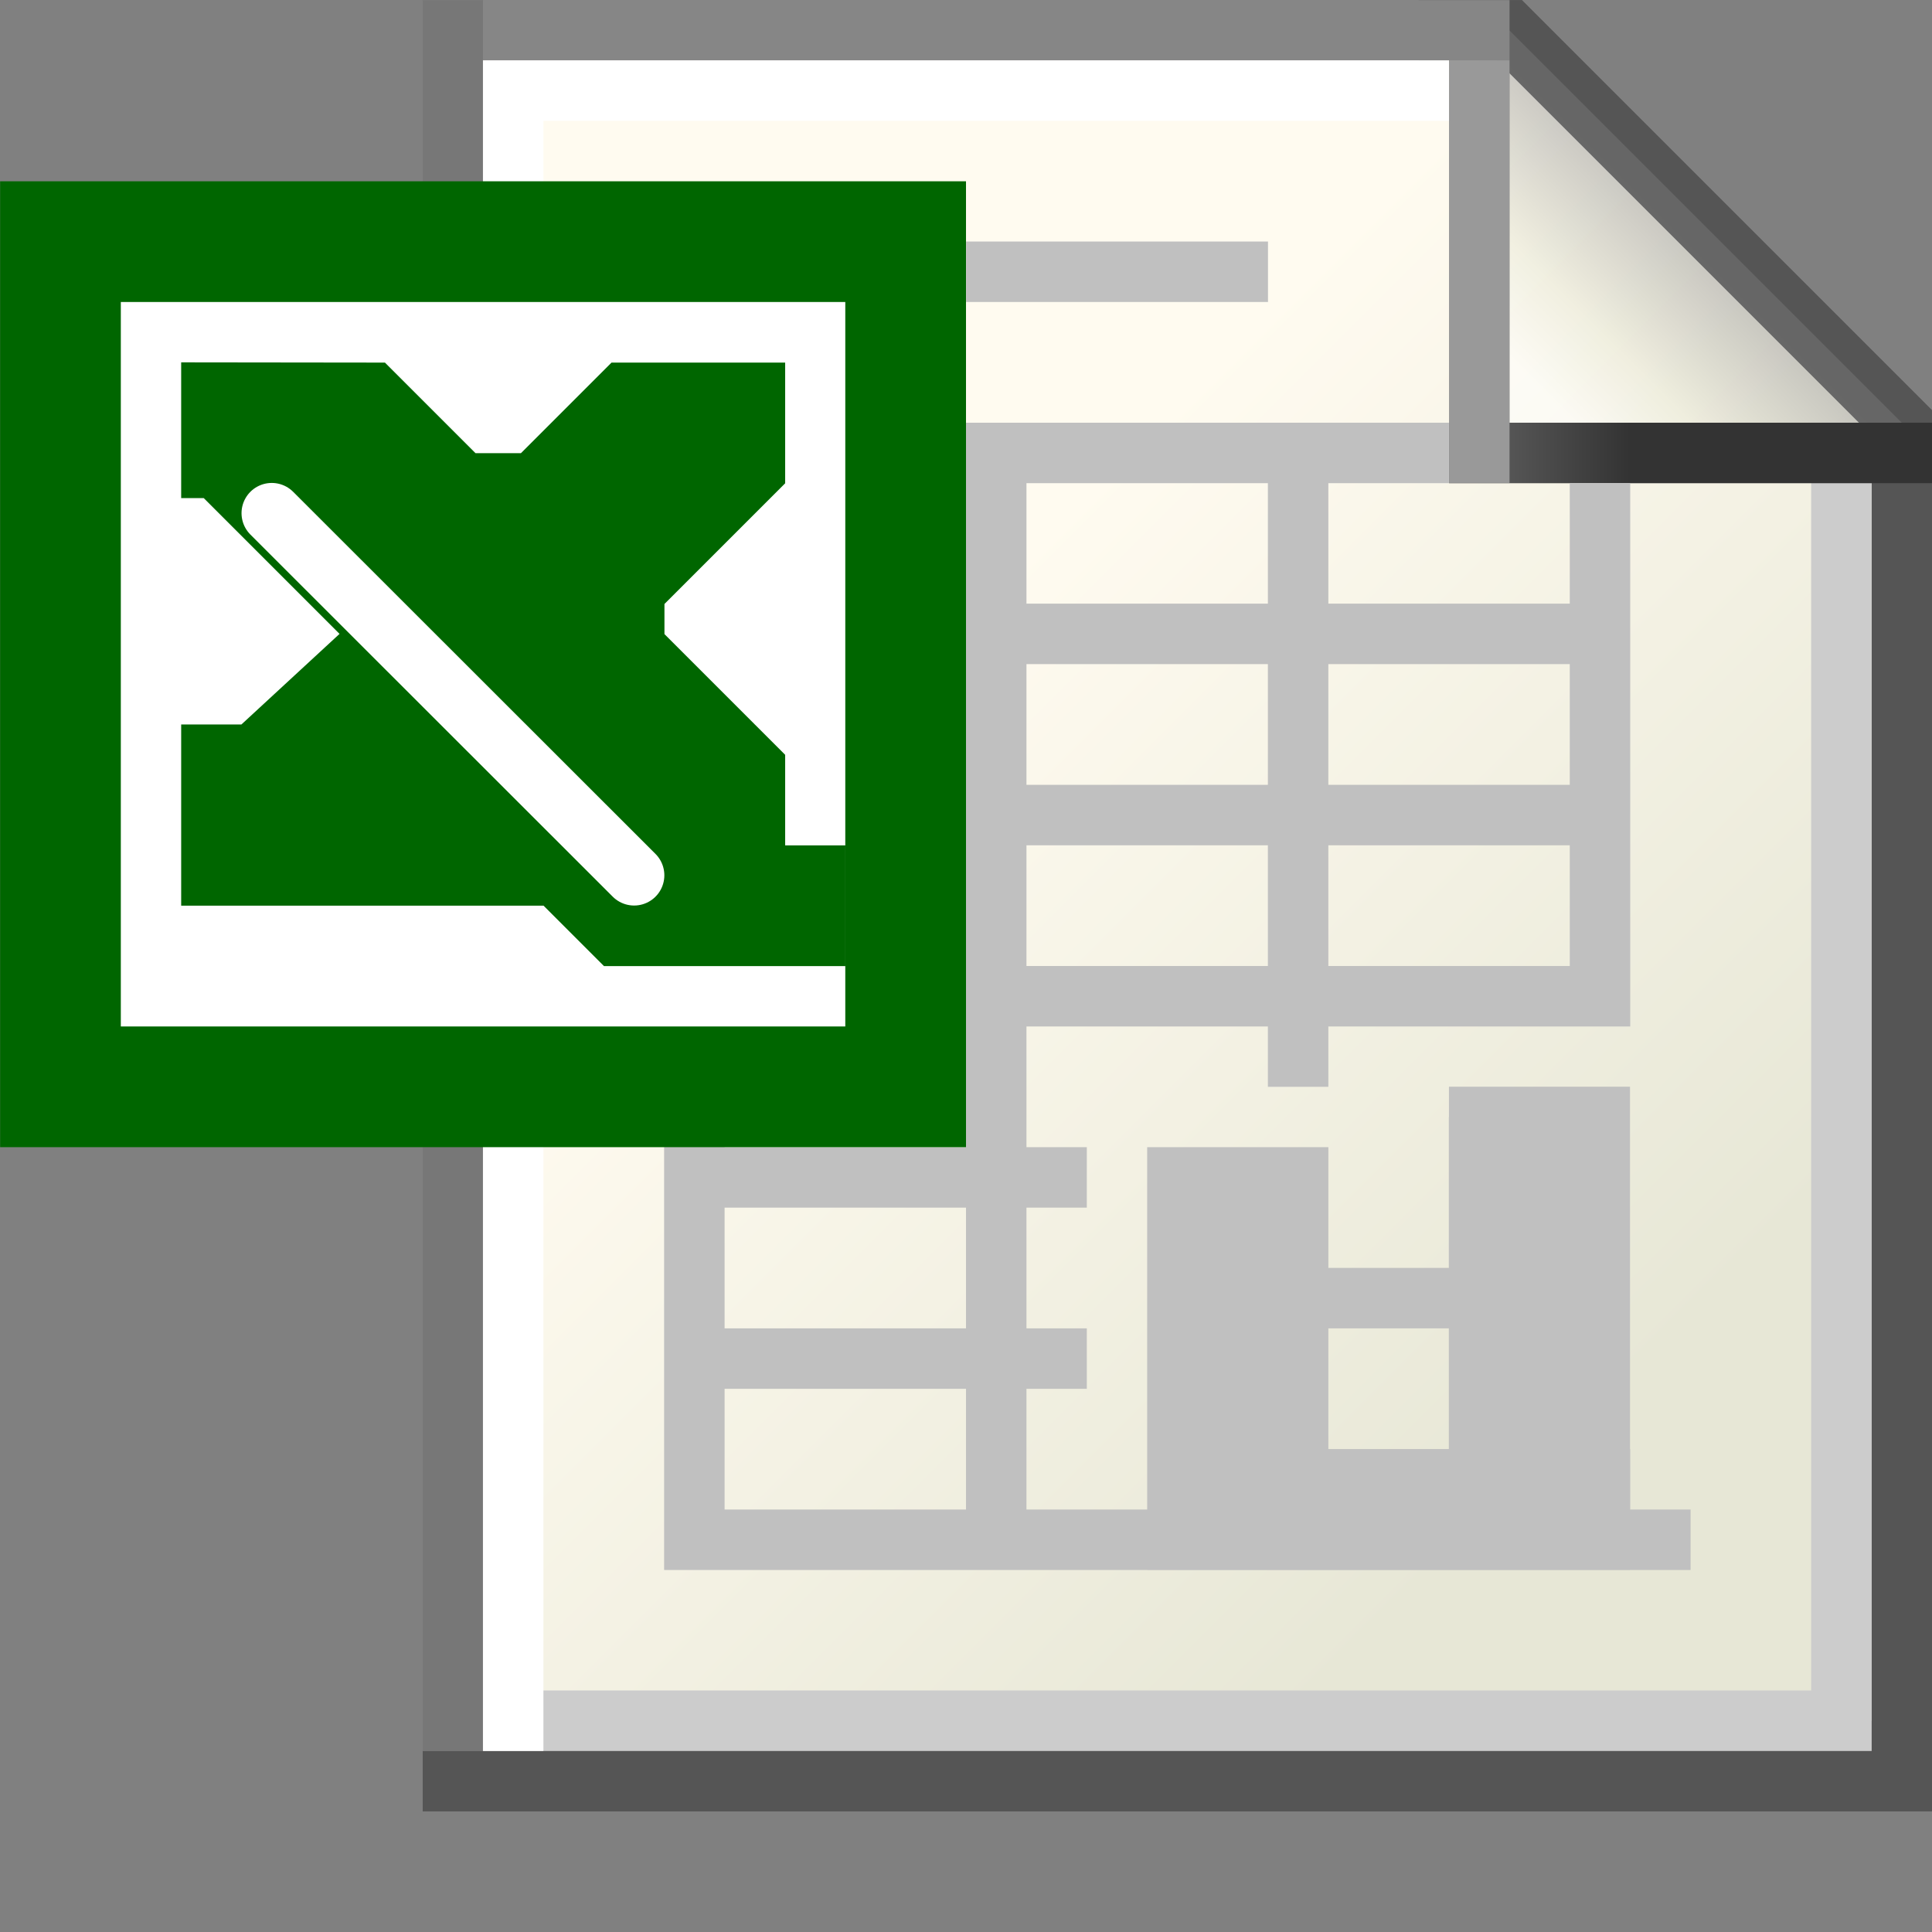 <?xml version="1.0" encoding="UTF-8" standalone="no"?>
<!-- Created with Inkscape (http://www.inkscape.org/) -->

<svg
   xmlns:dc="http://purl.org/dc/elements/1.1/"
   xmlns:cc="http://creativecommons.org/ns#"
   xmlns:rdf="http://www.w3.org/1999/02/22-rdf-syntax-ns#"
   xmlns:svg="http://www.w3.org/2000/svg"
   xmlns="http://www.w3.org/2000/svg"
   xmlns:xlink="http://www.w3.org/1999/xlink"
   xmlns:sodipodi="http://sodipodi.sourceforge.net/DTD/sodipodi-0.dtd"
   xmlns:inkscape="http://www.inkscape.org/namespaces/inkscape"
   width="32"
   height="32"
   viewBox="0 0 8.467 8.467"
   version="1.1"
   id="svg8"
   inkscape:version="0.92.3 (2405546, 2018-03-11)"
   sodipodi:docname="application-msexcel.svg">
  <rect x="0" y="0" width="8.467" height="8.467" fill="#808080" stroke="none"/>
  <defs
     id="defs2">
    <linearGradient
       inkscape:collect="always"
       id="linearGradient4608">
      <stop
         style="stop-color:#e7e7d6;stop-opacity:1"
         offset="0"
         id="stop4604" />
      <stop
         style="stop-color:#fffbf0;stop-opacity:1"
         offset="1"
         id="stop4606" />
    </linearGradient>
    <linearGradient
       inkscape:collect="always"
       id="linearGradient4592">
      <stop
         style="stop-color:#999999;stop-opacity:1"
         offset="0"
         id="stop4588" />
      <stop
         id="stop4596"
         offset="0.6"
         style="stop-color:#e7e7d6;stop-opacity:1" />
      <stop
         style="stop-color:#ffffff;stop-opacity:1"
         offset="1"
         id="stop4590" />
    </linearGradient>
    <linearGradient
       inkscape:collect="always"
       id="linearGradient4580">
      <stop
         style="stop-color:#555555;stop-opacity:1"
         offset="0"
         id="stop4576" />
      <stop
         style="stop-color:#333333;stop-opacity:1"
         offset="1"
         id="stop4578" />
    </linearGradient>
    <linearGradient
       inkscape:collect="always"
       id="linearGradient4558">
      <stop
         style="stop-color:#555555;stop-opacity:1;"
         offset="0"
         id="stop4554" />
      <stop
         style="stop-color:#555555;stop-opacity:1"
         offset="1"
         id="stop4556" />
    </linearGradient>
    <linearGradient
       inkscape:collect="always"
       xlink:href="#linearGradient4558"
       id="linearGradient4560"
       x1="11.774"
       y1="296.603"
       x2="9.657"
       y2="296.339"
       gradientUnits="userSpaceOnUse"
       gradientTransform="translate(0.529)" />
    <linearGradient
       inkscape:collect="always"
       xlink:href="#linearGradient4580"
       id="linearGradient4582"
       x1="13.494"
       y1="290.253"
       x2="14.023"
       y2="290.253"
       gradientUnits="userSpaceOnUse"
       gradientTransform="translate(0.529,0.265)" />
    <linearGradient
       inkscape:collect="always"
       xlink:href="#linearGradient4592"
       id="linearGradient4594"
       x1="14.155"
       y1="289.459"
       x2="13.494"
       y2="290.121"
       gradientUnits="userSpaceOnUse"
       gradientTransform="translate(0.529)" />
    <linearGradient
       inkscape:collect="always"
       xlink:href="#linearGradient4608"
       id="linearGradient4610"
       x1="13.758"
       y1="294.883"
       x2="10.583"
       y2="291.708"
       gradientUnits="userSpaceOnUse"
       gradientTransform="translate(0.529)" />
    <linearGradient
       gradientTransform="translate(-7.056,0.357)"
       inkscape:collect="always"
       xlink:href="#linearGradient4592"
       id="linearGradient4594-9"
       x1="14.155"
       y1="289.459"
       x2="13.494"
       y2="290.121"
       gradientUnits="userSpaceOnUse" />
  </defs>
  <sodipodi:namedview
     id="base"
     pagecolor="#ffffff"
     bordercolor="#666666"
     borderopacity="1.0"
     inkscape:pageopacity="0.0"
     inkscape:pageshadow="2"
     inkscape:zoom="32"
     inkscape:cx="13.774658"
     inkscape:cy="15.80559"
     inkscape:document-units="px"
     inkscape:current-layer="g4624"
     showgrid="true"
     units="px"
     inkscape:window-width="1920"
     inkscape:window-height="948"
     inkscape:window-x="0"
     inkscape:window-y="27"
     inkscape:window-maximized="1">
    <inkscape:grid
       type="xygrid"
       id="grid4485"
       spacingx="0.132"
       spacingy="0.132"
       empspacing="2" />
  </sodipodi:namedview>
  <g
     inkscape:label="Layer 1"
     inkscape:groupmode="layer"
     id="layer1"
     transform="translate(0,-288.533)">
    <g
       id="g4624"
       transform="translate(-7.408)">
      <path
         inkscape:connector-curvature="0"
         id="path4602"
         d="m 9.393,296.074 h 6.35 l -0.132,-5.689 -1.587,-1.72 H 9.393 Z"
         style="fill:url(#linearGradient4610);fill-opacity:1;stroke:none;stroke-width:0.265;stroke-linecap:square;stroke-linejoin:miter;stroke-miterlimit:4;stroke-dasharray:none;stroke-opacity:1"
         sodipodi:nodetypes="cccccc" />
      <path
         inkscape:connector-curvature="0"
         id="path4552"
         d="m 15.743,290.518 0,5.821 -6.35,0"
         style="fill:none;fill-opacity:1;stroke:url(#linearGradient4560);stroke-width:0.265;stroke-linecap:square;stroke-linejoin:miter;stroke-miterlimit:4;stroke-dasharray:none;stroke-opacity:1"
         sodipodi:nodetypes="ccc" />
      <path
         inkscape:connector-curvature="0"
         id="path4562"
         d="m 15.478,290.518 0,5.556 -5.821,0"
         style="fill:none;fill-opacity:1;stroke:#cccccc;stroke-width:0.265;stroke-linecap:square;stroke-linejoin:miter;stroke-miterlimit:4;stroke-dasharray:none;stroke-opacity:1"
         sodipodi:nodetypes="ccc" />
      <path
         inkscape:connector-curvature="0"
         id="path4564"
         d="m 9.393,296.074 -3e-7,-7.408"
         style="fill:none;fill-opacity:1;stroke:#777777;stroke-width:0.265;stroke-linecap:square;stroke-linejoin:miter;stroke-miterlimit:4;stroke-dasharray:none;stroke-opacity:1"
         sodipodi:nodetypes="cc" />
      <path
         inkscape:connector-curvature="0"
         id="path4584"
         d="m 13.758,288.666 h 0.265 l 1.72,1.72 0,0.132"
         style="fill:none;fill-opacity:1;stroke:#555555;stroke-width:0.265;stroke-linecap:square;stroke-linejoin:miter;stroke-miterlimit:4;stroke-dasharray:none;stroke-opacity:1"
         sodipodi:nodetypes="cccc" />
      <path
         inkscape:connector-curvature="0"
         id="path4586"
         d="m 13.891,288.666 v 1.852 h 1.852 v -0.132 l -1.72,-1.72 h -0.132"
         style="opacity:0.519;fill:url(#linearGradient4594);fill-opacity:1;stroke:#555555;stroke-width:0.265;stroke-linecap:square;stroke-linejoin:miter;stroke-miterlimit:4;stroke-dasharray:none;stroke-opacity:1"
         sodipodi:nodetypes="cccccc" />
      <path
         inkscape:connector-curvature="0"
         id="path4568"
         d="M 13.891,288.666 H 9.657"
         style="fill:none;fill-opacity:1;stroke:#868686;stroke-width:0.265;stroke-linecap:square;stroke-linejoin:miter;stroke-miterlimit:4;stroke-dasharray:none;stroke-opacity:1" />
      <path
         inkscape:connector-curvature="0"
         id="path4574"
         d="M 15.743,290.518 H 13.891"
         style="fill:none;fill-opacity:1;stroke:url(#linearGradient4582);stroke-width:0.265;stroke-linecap:square;stroke-linejoin:miter;stroke-miterlimit:4;stroke-dasharray:none;stroke-opacity:1"
         sodipodi:nodetypes="cc" />
      <path
         inkscape:connector-curvature="0"
         id="path4612"
         d="M 13.626,288.93 H 9.657 l 1e-7,7.144"
         style="fill:none;fill-opacity:1;stroke:#ffffff;stroke-width:0.265;stroke-linecap:square;stroke-linejoin:miter;stroke-miterlimit:4;stroke-dasharray:none;stroke-opacity:1" />
      <path
         inkscape:connector-curvature="0"
         id="path4570"
         d="m 13.891,288.93 0,1.587"
         style="fill:none;fill-opacity:1;stroke:#999999;stroke-width:0.265;stroke-linecap:square;stroke-linejoin:miter;stroke-miterlimit:4;stroke-dasharray:none;stroke-opacity:1"
         sodipodi:nodetypes="cc" />
      <g
         id="g2419"
         transform="matrix(0.763,0,0,0.763,0.136,70.976)" />
      <path
         style="opacity:1;fill:#ffffff;fill-opacity:1;fill-rule:nonzero;stroke:#c0c0c0;stroke-width:0.265;stroke-linecap:butt;stroke-linejoin:miter;stroke-miterlimit:4;stroke-dasharray:none;stroke-opacity:1"
         d="m 12.965,295.016 h 1.587"
         id="path1221"
         inkscape:connector-curvature="0" />
      <path
         style="opacity:1;fill:none;fill-opacity:1;fill-rule:nonzero;stroke:#c0c0c0;stroke-width:0.265;stroke-linecap:butt;stroke-linejoin:miter;stroke-miterlimit:4.1;stroke-dasharray:none;stroke-opacity:1;paint-order:normal"
         d="M 12.965,289.724 H 11.642"
         id="path873"
         inkscape:connector-curvature="0" />
      <path
         style="opacity:1;fill:none;fill-opacity:1;fill-rule:nonzero;stroke:#c0c0c0;stroke-width:0.265;stroke-linecap:butt;stroke-linejoin:miter;stroke-miterlimit:4.1;stroke-dasharray:none;stroke-opacity:1;paint-order:normal"
         d="m 13.758,290.518 h -3.307 v 4.763 h 4.366 -3.043 v -4.763 h 1.323 v 2.778 -0.397 h 1.323 v -2.249 0.661 h -3.969 v 0.794 h 3.969 v 0.794 h -3.969 v 0.794 h 1.72 -0.397 v 0.794 h 0.397 -1.72"
         id="path875"
         inkscape:connector-curvature="0" />
      <rect
         style="opacity:1;fill:#ffffff;fill-opacity:1;fill-rule:nonzero;stroke:#006600;stroke-width:0.529;stroke-linecap:butt;stroke-linejoin:miter;stroke-miterlimit:4;stroke-dasharray:none;stroke-opacity:1"
         id="rect1217"
         width="3.704"
         height="3.704"
         x="7.673"
         y="289.592" />
      <path
         style="opacity:1;fill:none;fill-opacity:1;fill-rule:nonzero;stroke:#c0c0c0;stroke-width:0.265;stroke-linecap:butt;stroke-linejoin:miter;stroke-miterlimit:4.1;stroke-dasharray:none;stroke-opacity:1;paint-order:normal"
         d="m 12.568,295.28 v -1.587 h 0.529 v 1.587 h -0.265 v -1.587 h 0.132 v 0.529 h 0.926 v -0.794 1.852 h 0.265 v -1.852 l -0.397,0 0.661,0 v 1.852 z"
         id="path877"
         inkscape:connector-curvature="0"
         sodipodi:nodetypes="ccccccccccccccccc" />
      <path
         style="opacity:1;fill:#006600;fill-opacity:1;fill-rule:nonzero;stroke:none;stroke-width:0.198;stroke-linecap:butt;stroke-linejoin:miter;stroke-miterlimit:4;stroke-dasharray:none;stroke-opacity:1"
         d="m 8.202,290.121 v 0.595 h 0.099 l 0.595,0.595 v 0 l -0.43,0.397 H 8.202 v 0.794 h 1.588 l 0.265,0.265 H 11.113 v -0.529 h -0.132 -0.132 l 0,-0.397 v 0 l -0.132,-0.132 -0.132,-0.132 -0.265,-0.265 0,-0.132 0.132,-0.132 0.397,-0.397 2e-6,-0.529 -0.761,7e-5 -0.397,0.397 H 9.492 l -0.397,-0.397 z"
         id="path958"
         inkscape:connector-curvature="0"
         sodipodi:nodetypes="cccccccccccccccccccccccccccc" />
      <path
         style="opacity:1;fill:none;fill-opacity:1;fill-rule:nonzero;stroke:#ffffff;stroke-width:0.265;stroke-linecap:round;stroke-linejoin:miter;stroke-miterlimit:4;stroke-dasharray:none;stroke-opacity:1"
         d="m 8.599,290.782 1.588,1.587"
         id="path960"
         inkscape:connector-curvature="0"
         sodipodi:nodetypes="cc" />
    </g>
  </g>
</svg>
